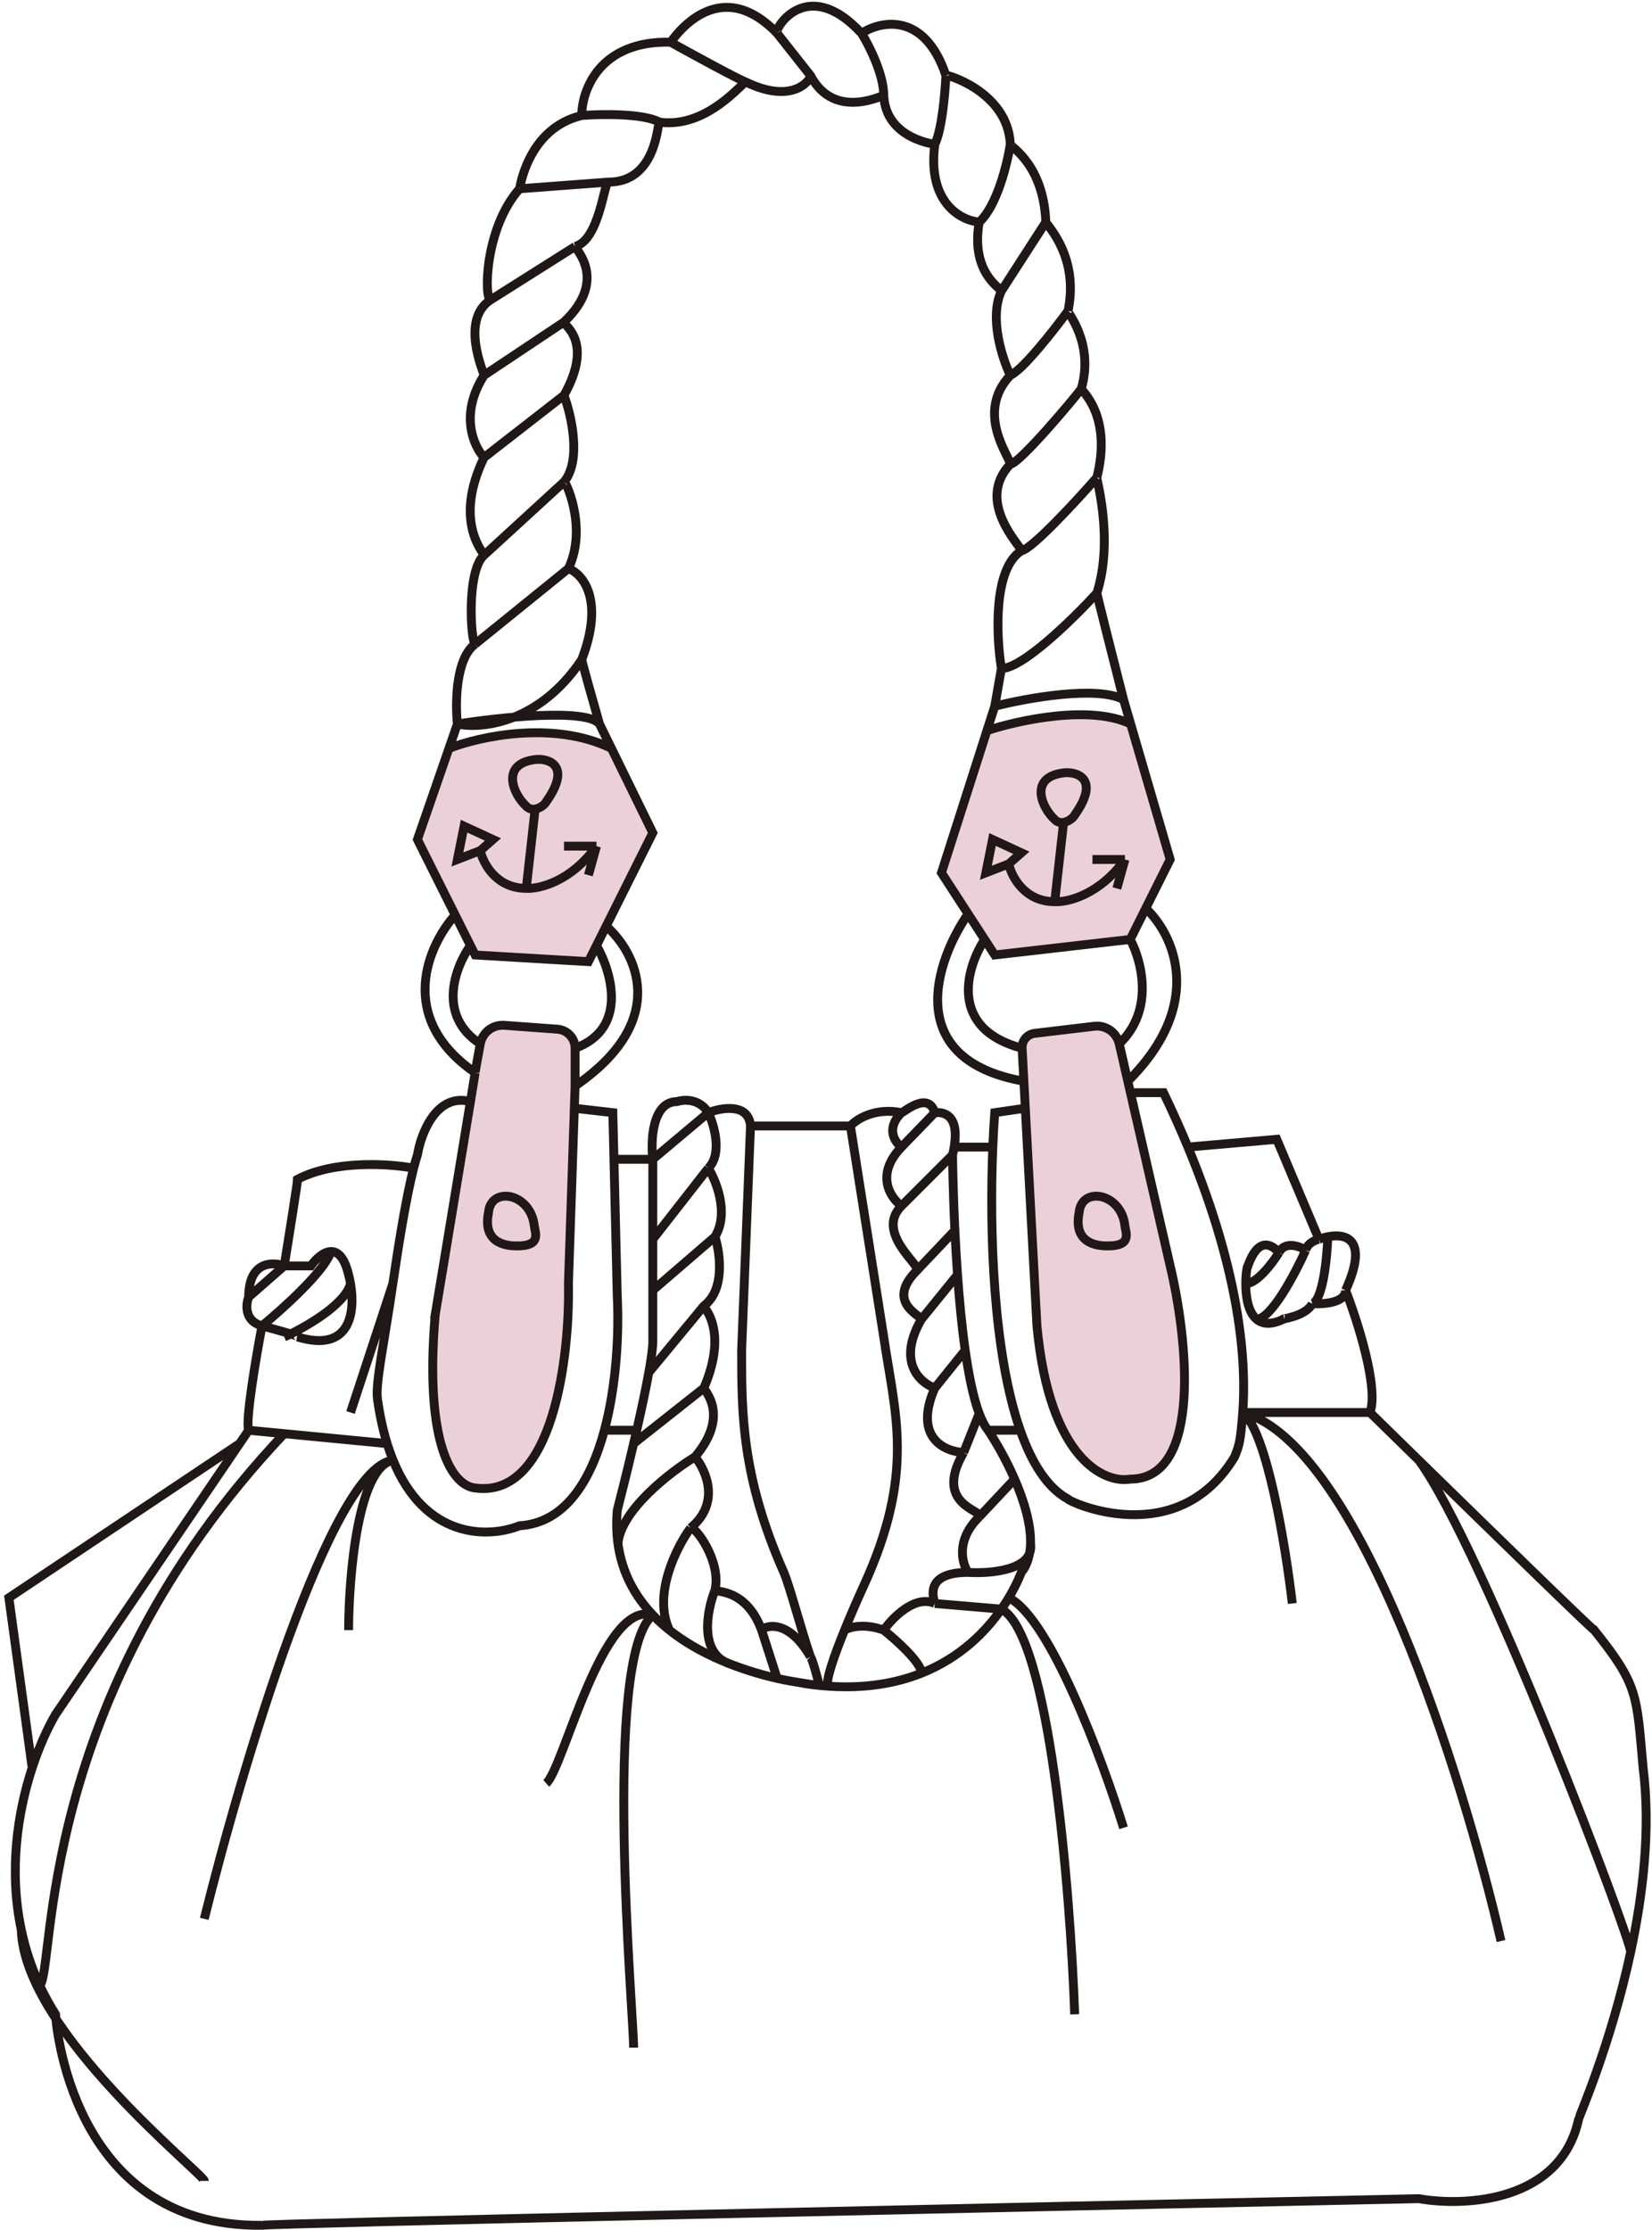 <svg width="372" height="502" viewBox="0 0 372 502" fill="none" xmlns="http://www.w3.org/2000/svg">
<path d="M115.5 231.5C110.7 230.3 108.5 233.333 108 235L105 252.5C102.833 268 98.4 299 98 299C94.8 330.2 103.667 336.334 108.5 335.5C121.7 335.5 127 312.834 128 301.5L129.5 238.5C129.5 232.1 126.833 231.834 125.5 232.5L115.5 231.5Z" fill="#ECD0D9"/>
<path d="M230 234.5L231 249C232 264 233.9 294.2 233.5 295C236 336 253.5 332.5 254.5 333C270.1 333.8 267.333 303.333 264 288C260.833 272 254.3 240 253.5 240C251.5 231.2 248 230.667 246.5 231.5L232.5 232.5L230 234.5Z" fill="#ECD0D9"/>
<path d="M138.5 169C130.9 162.2 110.333 165.5 101 168L94.5 189L107 215L132.5 216L147 187.5L138.5 169Z" fill="#ECD0D9"/>
<path d="M255 164C247.8 158.4 230.333 162.333 222.5 165L212 196.5L224.5 215L255 212L264 193.5C261 184 255 164.8 255 164Z" fill="#ECD0D9"/>
<path d="M103 163C102.5 158.333 102.6 148.2 107 145M103 163C108.333 164.166 121.4 162.9 131 148.5M103 163C112.5 161.5 132.2 159.4 135 163M103 163L101.096 168.5M107 145C106 144.5 105 128.5 109 125M107 145L128 128M109 125C109 124.5 102 117.5 109 103M109 125L127 108.5M109 103C106.666 100.5 103.4 93.299 109 84.499M109 103L127 88.999M109 84.499C109 83.999 103.5 71.999 110.5 67.499M109 84.499L127 72.499M110.5 67.499C109 67.499 109 51.499 117 42.499M110.5 67.499L129.5 55.499M117 42.499C117 42.999 118.5 29 131 26M117 42.499L137 40.999M131 26C131 20.333 135 9.1 151 9.5M131 26C135.333 25.666 144.9 25.5 148.5 27.5M151 9.5C151.5 9 161.5 -6.501 175 7.499M151 9.5C155.666 12.091 165.6 17.52 168 18.5M175 7.499C174 6.999 181.5 -6.001 194 7.499M175 7.499L182.5 17M194 7.499C198.333 4.666 208.2 2.6 213 17M194 7.499C195.666 10.166 199 16.7 199 21.5M213 17C212.5 16.5 227 20.5 227.5 32.499M213 17C212.833 20.833 212.1 29.299 210.5 32.499M227.5 32.499C227.5 32.999 235 36.999 235.5 49.999M227.5 32.499C226.833 36.833 224.5 46.4 220.5 49.999M235.5 49.999C236 50.999 243 57.999 240.5 69.999M235.5 49.999L225.5 65.499M240.5 69.999C240 69.999 246.5 76.999 243.5 87.499M240.5 69.999C237.333 74.333 230.3 83.299 227.5 84.499M243.5 87.499C243.5 87.999 250.5 93.499 247 107.5M243.5 87.499C242.5 88.999 229.5 104.5 227.5 104.5M247 107.5C246.5 106.5 251 121 247 133.5M247 107.5C242.333 112.833 232.4 123.6 230 124M247 133.5C247 133.9 251 149.666 253 157.5M247 133.5C241.833 139.166 230.3 150.5 225.5 150.5M253 157.5C247 154.3 231.166 157.166 224 159M253 157.5L254.604 163M254.5 211.5L224 215L221.73 211.5M254.5 211.5C257.021 216.166 260.057 227.4 252.032 235M254.5 211.5L258 204.5M224 159L225.5 150.5M224 159L222.24 164.5M225.5 150.5C224.333 143.333 223.6 128 230 124M230 124C230 123 219.5 113 227.5 104.5M227.5 104.5C227.5 103 219.5 92.999 227.5 84.499M227.5 84.499C225.666 80.666 222.7 71.499 225.5 65.499M225.5 65.499C225.5 64.999 218.5 61.499 220.5 49.999M220.5 49.999C216.45 49.666 208.781 45.7 210.5 32.499M210.5 32.499C211 32.499 199.5 31.5 199 21.5M199 21.5C199.5 21 188 27.5 182.5 17M182.5 17C183 17 179.5 24 168 18.5M168 18.5C167.5 18 159.5 29 148.5 27.5M148.5 27.5C148 27.5 148 40.999 137 40.999M137 40.999C136 40.999 135 53.999 129.5 55.499M129.5 55.499C129.5 55.999 137 62.999 127 72.499M127 72.499C126.5 72.999 134 76.499 127 88.999M127 88.999C128.666 93.499 131 103.7 127 108.5M127 108.5C127 107.5 132.5 118.5 128 128M128 128C131.166 129.166 136.2 134.9 131 148.5M131 148.5C131 148.9 133.666 158.333 135 163M135 163L137.694 168.5M102.5 206L94 189L101.096 168.5M102.5 206C96.5 212.666 89 229.1 107 241.5M102.5 206L105.936 212.871M107 241.5C106.676 243.477 106.318 245.667 105.936 248M107 241.5C107 241.238 107.57 238.111 108.151 235M129.5 244.5L129.331 249.5M129.5 244.5V236M129.5 244.5C151.1 229.7 143.166 214.333 136.5 208.5M129.331 249.5L128 289C128.333 305.333 124.6 337.4 107 335C102 334.5 95.5 325.5 98 296C97 302 102.775 267.292 105.936 248M129.331 249.5L138 250.5L138.253 261M105.936 248C98.284 246 94.79 255.166 94 260C93.716 260.85 93.428 261.859 93.136 263M93.136 263C87.924 262 75.4 261.1 67 265.5C67 266.3 65 278.833 64 285M93.136 263C91.548 269.215 89.873 279.333 88.459 289M64 285H70C71.051 283.51 72.793 281.818 74.5 281.768M64 285C61.333 284 56 284 56 292M64 285L56 292M59 298.5C62.166 299.333 68.2 301 67 301C78.904 304.607 80.045 295.473 78.933 289M59 298.5C57.666 305.5 55.2 320 56 322M59 298.5C55 297.399 55.333 293.708 56 292M59 298.5C63.667 294.679 73.3 285.983 74.5 281.768M56 322L53.961 325M56 322L64 322.769M87.174 325C86.269 322.077 85.53 318.759 85 315C84.5 311.5 86.473 302.58 88.459 289M87.174 325C87.588 326.337 88.037 327.592 88.516 328.768M87.174 325L64 322.769M105.936 212.871L107 215L132.5 216.5L134.314 212.871M105.936 212.871C102.558 217.581 98.272 228.6 108.151 235M108.151 235V235C108.63 232.434 110.964 230.643 113.567 230.834L125.51 231.708C127.759 231.872 129.5 233.745 129.5 236V236M134.314 212.871C137.709 218.747 141.5 231.6 129.5 236M134.314 212.871L136.5 208.5M136.5 208.5L147 187.5L137.694 168.5M230.882 249.5L233.5 298.5C236.3 328.5 248.666 334 254.5 333C270.9 333 267.333 301 263.5 285L254.555 246M230.882 249.5L224 250.5C223.827 252.859 223.677 255.463 223.561 258.251M230.882 249.5L230.557 243.42M254.555 246C256.87 246 261.6 246 262 246C264.047 250.248 265.873 254.331 267.5 258.251M254.555 246L253.963 243.42M267.5 258.251L287.5 256.5L297 279M267.5 258.251C279.473 287.092 280.681 307.039 279.842 318M297 279C296.167 279.166 294.4 279.9 294 281.5M297 279C297.624 278.769 298.305 278.569 299 278.432M294 281.5C293.5 281 289.5 279 288 282M294 281.5C291.689 286.666 286.243 297 282.946 297M288 282C287.5 281.5 283.849 277 281 285C280.839 285 280.521 286.77 280.518 289M288 282C286.562 284.333 283.053 289 280.518 289M295.5 293.5C294 296.5 288 297 289 297C286.159 298.352 284.234 298.095 282.946 297M295.5 293.5C298 293.666 303 293.3 303 290.5M295.5 293.5C297.9 292.7 298.833 283.121 299 278.432M303 290.5C305.667 297.333 310.5 312.4 308.5 318M303 290.5C308.168 279.129 303.319 277.578 299 278.432M308.5 318H279.842M308.5 318C311.673 321.109 315.455 324.812 319.5 328.768M279.842 318C279.319 324.836 279 325.5 278 328C265 349.5 240.5 338 240.5 337.5C235.802 334.937 232.306 329.325 229.74 322M279.842 318C306.116 325.2 329.562 400.333 338 437M279.842 318C285.316 322.4 289.561 348.5 291 361M282.946 297C281.009 295.353 280.513 291.811 280.518 289M74.5 281.768C76.04 281.723 77.551 283.015 78.5 287C78.663 287.621 78.811 288.295 78.933 289M64 301C68.455 299 77.678 293.8 78.933 289M78.933 318L88.459 289M138.253 261L139 292C139.396 299.932 138.872 311.707 136.1 322M138.253 261H147M147 261C146.5 256.666 146.9 248 152.5 248C154 247.5 157.5 247.3 159.5 250.5M147 261C147 265.846 147 272.479 147 279M147 261L159.5 250.5M159.5 250.5C162.5 249.333 168.6 248.3 169 253.5M159.5 250.5C160.833 253.333 162.7 259.8 159.5 263M169 253.5H191.5M169 253.5L167 304C167 318.228 167 332.5 176.5 354C177.742 356.81 180.333 366.666 182.5 373M191.5 253.5C192.833 252 197 249.3 203 250.5M191.5 253.5L199 301C201.5 318.228 206.182 331.5 194.5 357C193.29 359.64 191.662 363.345 190.178 367M203 250.5C203.5 250.5 209 245.5 210.5 250.5M203 250.5C199.4 254.1 201.5 257.167 203 258.251M210.5 250.5C210.97 250.5 216.308 249.615 214.858 258.251M210.5 250.5L203 258.251M214.5 260C214.648 259.377 214.767 258.795 214.858 258.251M214.5 260C214.5 260.366 214.567 267.571 215.021 277M214.5 260L203 271.5M222.5 322H229.74M222.5 322C224.317 324.724 226.595 328.69 228.472 333M222.5 322C221.769 321.122 221.104 319.836 220.5 318.228M136.1 322C133.048 333.334 127.272 342.871 117 343.5C109.718 346.385 95.686 346.348 88.516 328.768M136.1 322H143.375M143.375 322C144.439 317.334 145.424 312.729 146.097 309M143.375 322C143.147 322.999 142.915 324.002 142.682 325M229.74 322C223.599 304.469 222.781 277.123 223.561 258.251M214.858 258.251H223.561M218 205.75L212 196.5L222.24 164.5M218 205.75C210.704 216.28 203.002 238.556 230.557 243.42M218 205.75L221.73 211.5M230.557 243.42L230.16 236M221.73 211.5C217.593 217.833 213.488 231.6 230.16 236M230.16 236V236C230.07 234.312 231.305 232.844 232.983 232.644L246.415 231.045C249.023 230.735 251.445 232.44 252.032 235V235M252.032 235L253.963 243.42M258 204.5L263.5 193.5L254.604 163M258 204.5C264.063 210.113 271.745 225.756 253.963 243.42M101.096 168.5C107.86 165.833 124.649 162.1 137.694 168.5M222.24 164.5C229.229 162.166 245.487 158.6 254.604 163M120.5 182.152C121.625 181.968 122.692 181.116 123 180.5C129 172 123.145 170.669 120.5 171C112.5 172 115.667 178.962 118.5 181.5C119.076 182.122 119.799 182.267 120.5 182.152ZM120.5 182.152L118.5 200M118.5 200C121.376 200.166 128.565 198.5 134.314 190.5M118.5 200C111.7 200 108.768 194.333 108.151 191.5M134.314 190.5H127M134.314 190.5L132.5 197.022M108.151 191.5L103 193.5L104.5 186L111 189L108.151 191.5ZM239.5 185.152C240.625 184.968 241.692 184.116 242 183.5C248.001 175 242.146 173.669 239.5 174C231.5 175 234.667 181.963 237.5 184.5C238.076 185.122 238.799 185.267 239.5 185.152ZM239.5 185.152L237.5 203M237.5 203C240.376 203.166 247.565 201.5 253.314 193.5M237.5 203C230.701 203 227.768 197.333 227.151 194.5M253.314 193.5H246M253.314 193.5L251.5 200.022M227.151 194.5L222 196.5L223.5 189L230 192L227.151 194.5ZM159.5 263C161.333 265.954 164.2 273.177 161 278.432M159.5 263L147 279M161 278.432C162.167 282.121 163.3 290.4 158.5 294M161 278.432L147 290.5M158.5 294C157.5 293.5 164.5 298.5 158.5 312.5M158.5 294L146.097 309M158.5 312.5C158.5 313 164.5 318.5 156.5 328M158.5 312.5L142.682 325M156.5 328C159 331 162.3 338.4 155.5 344M156.5 328C151.013 331.333 139.862 339.9 139.147 347.5M155.5 344C156.5 343.5 162.5 351.5 161 358M155.5 344C152.33 348.333 146.941 359 150.745 367M161 358C161 358.5 168 357.5 171.5 367M161 358C159.167 362.602 157.3 372.378 164.5 374.658M171.5 367C171.5 366.5 177 363.5 182.5 373M171.5 367L175 377.869M182.5 373C182.9 373.4 184 377.465 184.5 379.447M184.5 379.447C183.36 379.332 182.194 379.183 181 379C184.5 379.447 178.713 378.725 175 377.869M184.5 379.447C185.176 379.515 185.843 379.572 186.5 379.618M186.5 379.618C185.759 378.687 187.779 372.91 190.178 367M186.5 379.618C194.947 380.203 201.866 378.932 207.5 376.688M190.178 367C191.286 366.333 194.6 365.4 199 367M199 367C201 364.166 206.1 359 210.5 361M199 367C201.833 369.253 207.5 374.345 207.5 376.688M210.5 361C210.5 360.5 207.499 354 218 354M210.5 361L225.5 362.27M218 354C216.616 352 215.179 346.7 220.5 341.5M218 354C223.042 354.333 232.914 353.5 232.058 347.5M220.5 341.5C221.73 340 210 339 217 327M220.5 341.5L228.472 333M217 327C212.783 326.833 205.579 323.7 210.5 312.5M217 327L220.5 318.228M210.5 312.5C207.167 311.333 201.9 306.6 207.5 297M210.5 312.5L217.345 304M207.5 297C207 296 199.5 293 206.5 286M207.5 297L215.615 287M206.5 286C207.5 285 197 277.5 203 271.5M206.5 286L215.021 277M203 271.5C200.5 269.667 197 264.452 203 258.251M147 279C147 283.025 147 287.008 147 290.5M147 290.5C147 296.912 147 301.67 147 302C147 303.423 146.655 305.911 146.097 309M142.682 325C141.361 330.656 139.995 336.144 139 340C138.764 342.675 138.828 345.171 139.147 347.5M139.147 347.5C140.054 354.134 143.027 359.405 147 363.583M150.745 367C155.014 370.398 159.909 372.873 164.5 374.658M150.745 367C149.428 365.951 148.17 364.815 147 363.583M164.5 374.658C168.413 376.18 172.104 377.202 175 377.869M207.5 376.688C216.381 373.151 222.066 367.193 225.5 362.27M225.5 362.27C226.122 361.377 226.671 360.518 227.151 359.714M225.5 362.27C236.3 367.886 241 425.43 242 453.5M232.058 347.5C231.994 350.007 231.381 352.25 230 354C230 353.858 229.195 356.291 227.151 359.714M232.058 347.5C232.171 343.073 230.573 337.821 228.472 333M220.5 318.228C219.181 314.717 218.15 309.671 217.345 304M217.345 304C216.584 298.637 216.025 292.715 215.615 287M215.615 287C215.366 283.533 215.172 280.143 215.021 277M367.191 439.5C362.706 460.353 355.5 476.692 355.5 477C351.5 495.8 329.833 496.833 319.5 495C232.667 496.833 59 500.6 59 501C15.5 501.5 12.5 454 12.5 453.5C11.147 451.355 9.971 449.184 8.956 447M367.191 439.5C369.989 426.491 371.729 411.726 370 398C368.5 381.5 369 379.5 359 367C358.676 367 336.701 345.588 319.5 328.768M367.191 439.5C367.61 437.5 334 348.536 319.5 328.768M253 411.5C248.229 396.098 236.381 364.18 227.151 359.714M142.682 461C142.682 453.5 135.499 373.167 147 363.583M147 363.583C135.499 360.167 127 398 123 401.5M46 432C54.366 398.178 74.581 330.182 88.516 328.768M88.516 328.768C80.584 330.182 78.534 354.845 78.5 367M7.249 398C8.864 393.073 10.77 388.954 12.5 386L53.961 325M7.249 398L2 359.714L53.961 325M7.249 398C4.011 407.879 1.942 421.005 4.799 434.5M46 491C46 489.5 5.471 457.5 4.799 434.5M4.799 434.5C5.68 438.659 7.029 442.854 8.956 447M8.956 447C12.5 443.5 7.499 382.539 64 322.769M243 273C243.5 267 252.5 268.5 253.314 276C253.477 277.5 255 280.5 249.5 280.5C248 280.5 241.5 280.5 243 273ZM110 273C110.5 267 119.5 268.5 120.314 276C120.477 277.5 122 280.5 116.5 280.5C115 280.5 108.5 280.5 110 273Z" stroke="#201717" stroke-width="2"/>
</svg>
